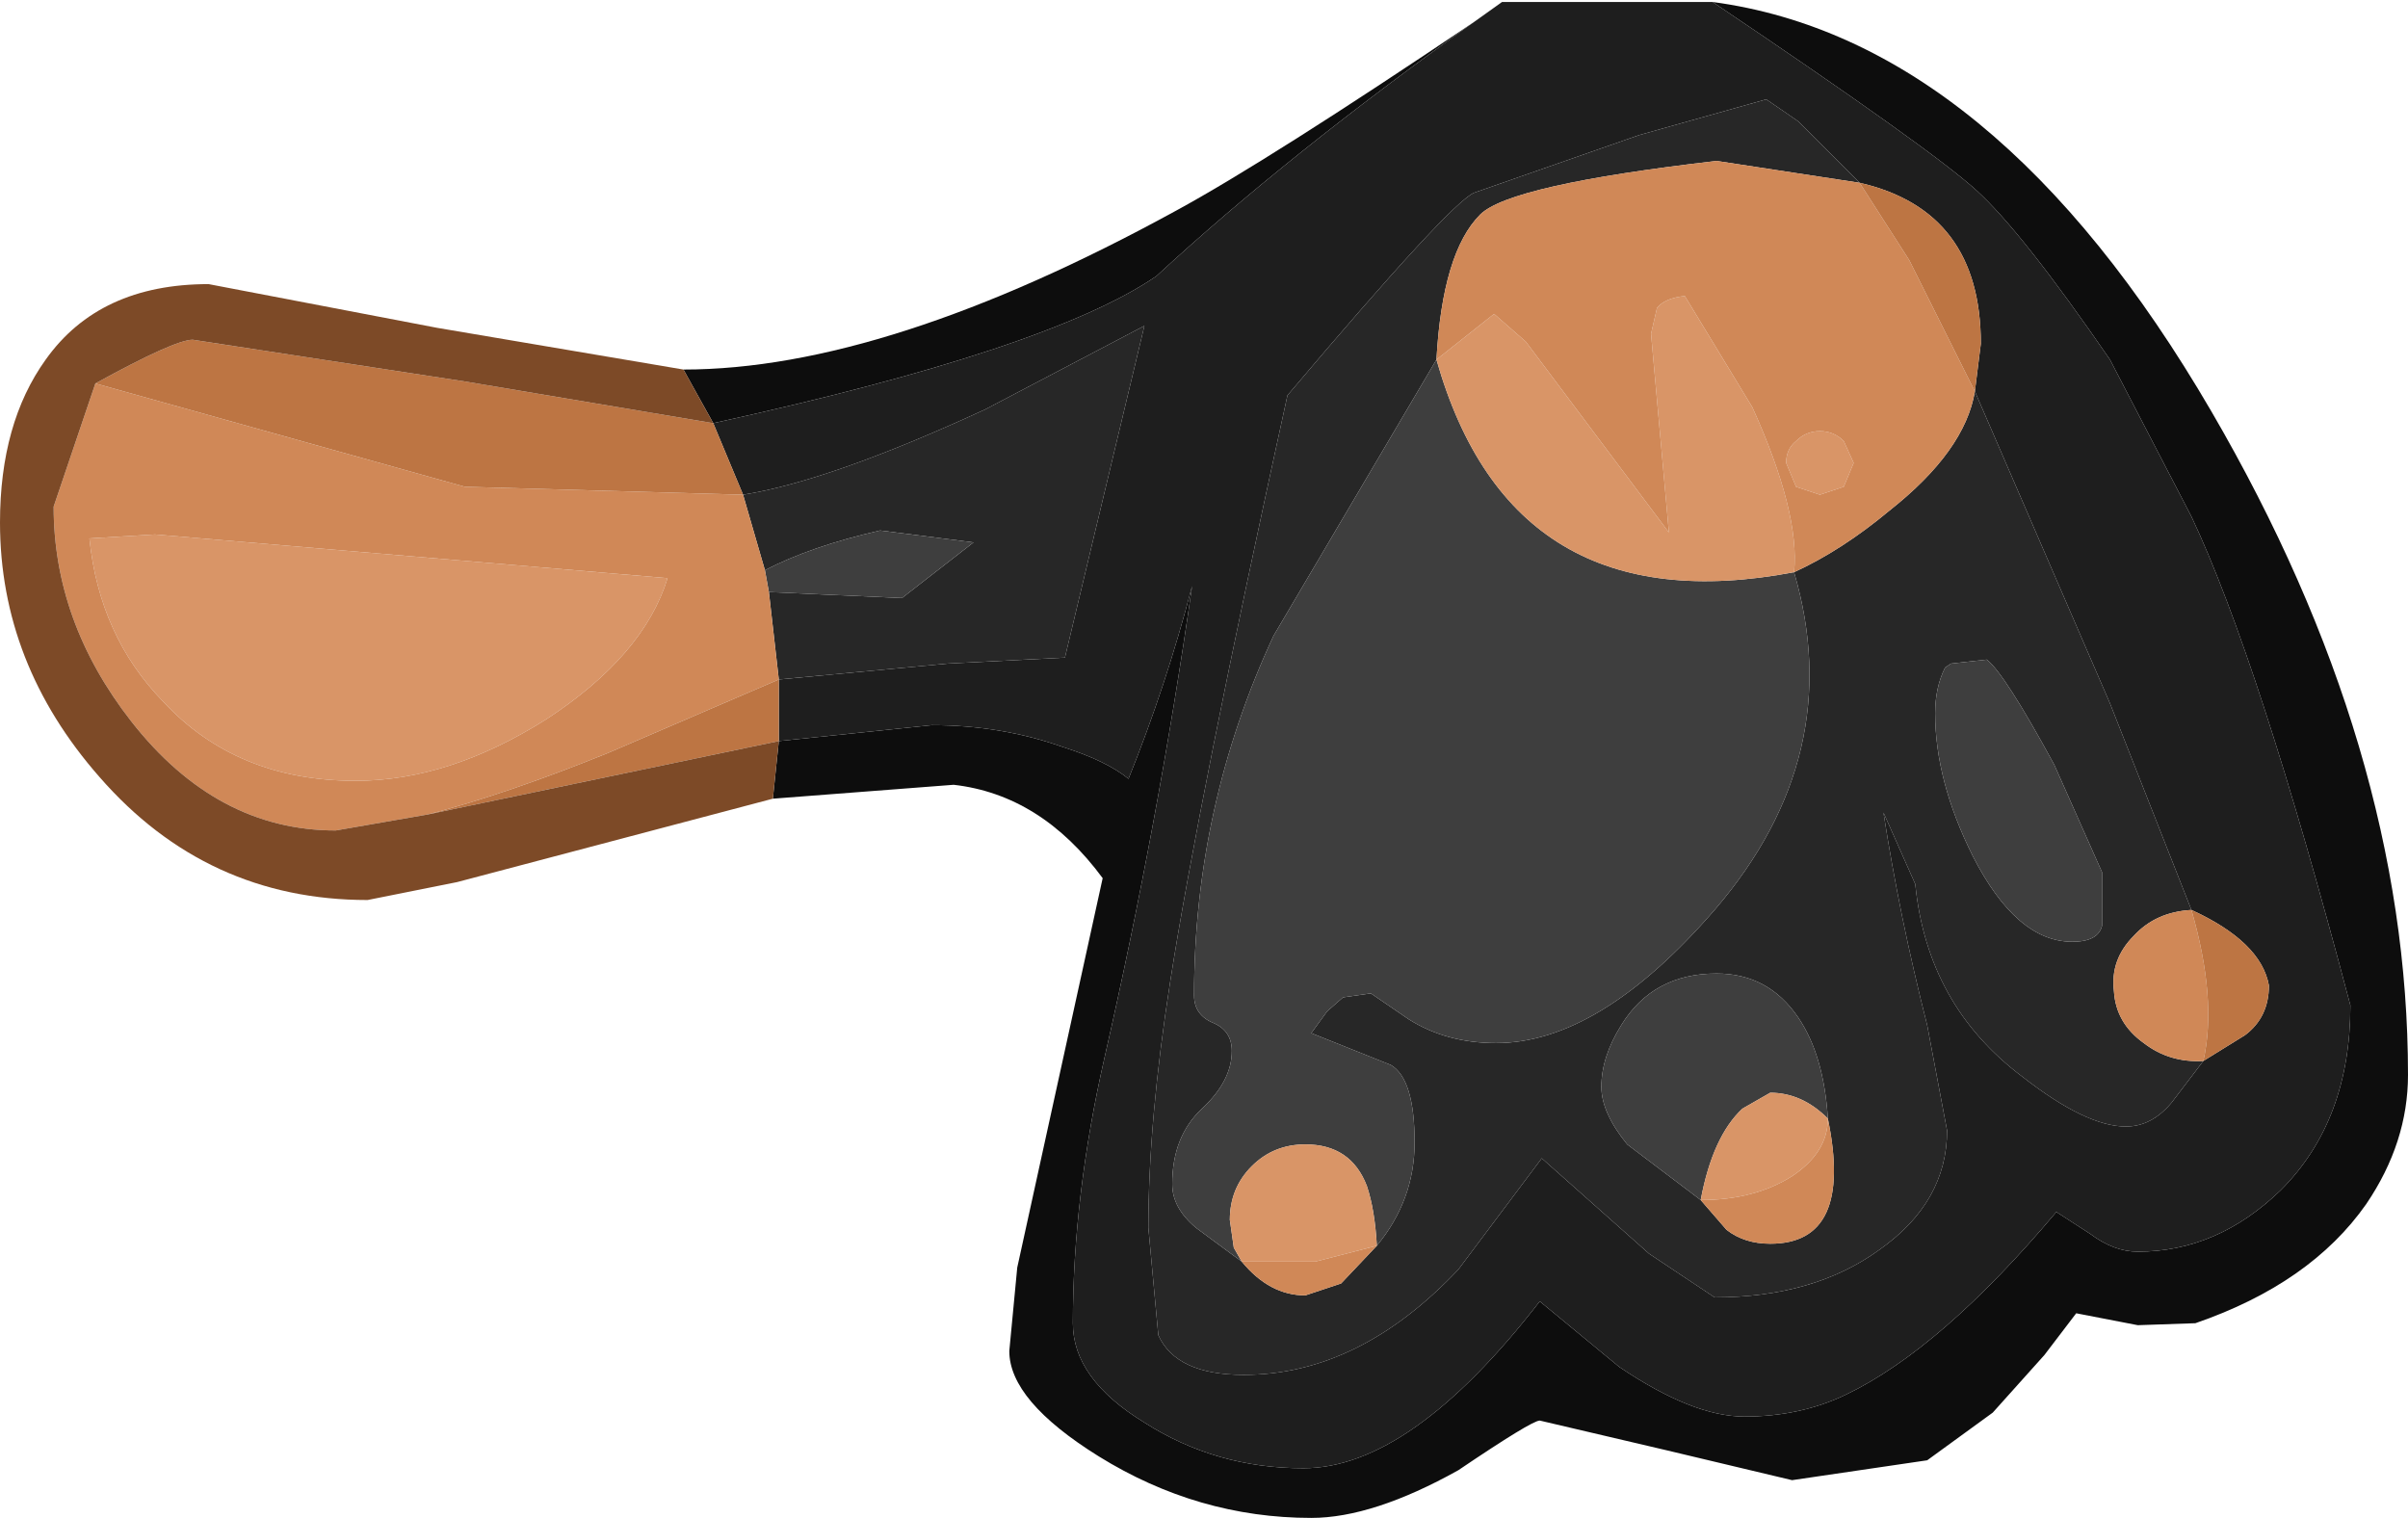 <?xml version="1.0" encoding="UTF-8" standalone="no"?>
<svg xmlns:ffdec="https://www.free-decompiler.com/flash" xmlns:xlink="http://www.w3.org/1999/xlink" ffdec:objectType="shape" height="38.2px" width="60.6px" xmlns="http://www.w3.org/2000/svg">
  <g transform="matrix(1.0, 0.0, 0.0, 1.0, 40.8, 4.25)">
    <path d="M-3.7 -3.7 Q-8.4 -0.35 -11.7 2.7 -14.4 4.55 -22.85 6.4 L-23.6 5.05 Q-18.5 5.05 -11.2 1.05 -8.9 -0.2 -3.7 -3.7 M-21.2 14.4 L-17.35 14.0 Q-15.6 14.0 -14.05 14.55 -12.95 14.9 -12.4 15.35 -11.45 13.0 -10.8 10.5 -11.65 16.45 -13.0 22.35 -13.8 25.85 -13.8 29.05 -13.8 30.45 -12.0 31.55 -10.2 32.7 -8.0 32.7 -5.3 32.7 -2.05 28.5 L-0.05 30.15 Q1.8 31.4 3.1 31.4 4.5 31.4 5.65 30.85 8.05 29.7 10.95 26.25 L11.8 26.8 Q12.4 27.25 13.0 27.25 15.0 27.25 16.6 25.7 18.35 23.95 18.35 21.05 16.05 12.35 14.35 8.75 L12.3 4.8 Q10.1 1.6 8.95 0.55 7.8 -0.5 2.3 -4.2 9.4 -3.25 14.85 6.1 19.8 14.6 19.8 22.8 19.8 24.5 18.75 26.05 17.35 28.05 14.45 29.05 L13.0 29.1 11.45 28.8 10.65 29.85 9.35 31.3 7.7 32.5 4.3 33.0 1.15 32.25 -2.05 31.5 Q-2.25 31.5 -4.1 32.75 -6.25 33.95 -7.8 33.95 -10.65 33.95 -13.15 32.4 -15.4 31.0 -15.4 29.75 L-15.2 27.65 -13.05 17.85 Q-14.6 15.75 -16.8 15.5 L-21.35 15.85 -21.2 14.4" fill="#0d0d0d" fill-rule="evenodd" stroke="none"/>
    <path d="M6.0 0.35 L4.45 -1.2 3.65 -1.75 0.45 -0.85 -3.7 0.6 Q-4.3 0.85 -8.4 5.7 -10.65 15.95 -11.35 20.45 -11.9 23.95 -11.9 26.65 L-11.65 29.35 Q-11.2 30.35 -9.5 30.35 -6.6 30.35 -4.1 27.7 L-2.0 24.9 0.7 27.3 2.35 28.4 Q4.85 28.4 6.5 27.2 8.2 26.0 8.2 24.2 L7.7 21.55 Q7.0 18.8 6.6 16.2 L7.4 18.0 Q7.7 21.05 10.1 22.85 11.7 24.1 12.7 24.1 13.35 24.1 13.85 23.5 L14.65 22.45 15.7 21.8 Q16.3 21.35 16.3 20.55 16.1 19.45 14.35 18.65 L12.3 13.45 8.9 5.6 9.05 4.4 Q9.05 1.05 6.0 0.35 M-3.7 -3.7 L-3.0 -4.2 2.3 -4.2 Q7.8 -0.5 8.95 0.55 10.1 1.6 12.3 4.8 L14.35 8.75 Q16.05 12.35 18.35 21.05 18.35 23.95 16.6 25.7 15.0 27.25 13.0 27.25 12.4 27.25 11.8 26.8 L10.95 26.25 Q8.05 29.7 5.65 30.85 4.5 31.4 3.1 31.4 1.8 31.4 -0.05 30.15 L-2.05 28.5 Q-5.3 32.7 -8.0 32.7 -10.2 32.7 -12.0 31.55 -13.8 30.45 -13.8 29.05 -13.8 25.85 -13.0 22.35 -11.65 16.45 -10.8 10.5 -11.45 13.0 -12.4 15.35 -12.95 14.9 -14.05 14.55 -15.6 14.0 -17.35 14.0 L-21.2 14.4 -21.2 12.85 -16.95 12.45 -14.0 12.3 -12.0 3.95 -16.0 6.05 Q-19.9 7.85 -22.1 8.2 L-22.85 6.4 Q-14.4 4.55 -11.7 2.7 -8.4 -0.35 -3.7 -3.7" fill="#1e1e1e" fill-rule="evenodd" stroke="none"/>
    <path d="M14.65 22.45 L13.85 23.5 Q13.35 24.1 12.7 24.1 11.7 24.1 10.1 22.85 7.7 21.05 7.4 18.0 L6.6 16.2 Q7.0 18.8 7.7 21.55 L8.2 24.2 Q8.2 26.0 6.5 27.2 4.85 28.4 2.35 28.4 L0.7 27.3 -2.0 24.9 -4.1 27.7 Q-6.6 30.35 -9.5 30.35 -11.2 30.35 -11.65 29.35 L-11.9 26.65 Q-11.9 23.95 -11.35 20.45 -10.65 15.95 -8.4 5.7 -4.3 0.85 -3.7 0.6 L0.45 -0.85 3.65 -1.75 4.45 -1.2 6.0 0.35 2.4 -0.2 Q-2.8 0.4 -3.55 1.15 -4.5 2.1 -4.65 4.8 L-8.75 11.75 Q-10.75 16.05 -10.75 20.8 -10.75 21.3 -10.25 21.5 -9.8 21.7 -9.8 22.2 -9.8 22.95 -10.55 23.65 -11.3 24.35 -11.3 25.55 -11.3 26.15 -10.7 26.65 L-9.55 27.5 Q-8.85 28.35 -7.95 28.35 L-7.05 28.05 -6.15 27.1 Q-5.2 25.95 -5.2 24.5 -5.2 22.9 -5.8 22.55 L-7.8 21.75 -7.4 21.2 -7.0 20.85 -6.3 20.75 -5.35 21.4 Q-4.4 22.0 -3.15 22.0 -0.55 22.0 2.35 18.65 5.7 14.75 4.35 10.15 5.55 9.6 6.75 8.6 8.65 7.1 8.9 5.6 L12.3 13.45 14.35 18.65 Q13.45 18.7 12.9 19.3 12.3 19.9 12.4 20.7 12.45 21.5 13.15 22.0 13.8 22.5 14.65 22.45 M-22.1 8.2 Q-19.9 7.85 -16.0 6.05 L-12.0 3.95 -14.0 12.3 -16.95 12.45 -21.2 12.85 -21.45 10.65 -18.1 10.8 -16.3 9.4 -18.65 9.1 Q-20.4 9.5 -21.55 10.1 L-22.1 8.2 M8.15 12.55 Q7.9 13.05 7.9 13.7 7.9 15.4 8.85 17.3 9.95 19.45 11.35 19.45 12.0 19.45 12.1 19.05 L12.1 17.7 10.9 15.0 Q9.65 12.7 9.2 12.35 L8.3 12.45 8.15 12.55 M5.2 23.9 Q5.1 22.3 4.45 21.35 3.7 20.25 2.4 20.25 0.8 20.25 0.0 21.55 -0.5 22.35 -0.5 23.1 -0.5 23.75 0.15 24.55 L2.0 25.95 2.65 26.7 Q3.1 27.05 3.75 27.05 5.85 27.05 5.2 23.9" fill="#272727" fill-rule="evenodd" stroke="none"/>
    <path d="M4.35 10.15 Q5.7 14.75 2.35 18.65 -0.55 22.0 -3.15 22.0 -4.4 22.0 -5.35 21.4 L-6.3 20.75 -7.0 20.85 -7.4 21.2 -7.8 21.75 -5.8 22.55 Q-5.2 22.9 -5.2 24.5 -5.2 25.95 -6.15 27.1 -6.2 26.2 -6.4 25.6 -6.8 24.55 -7.95 24.55 -8.75 24.55 -9.3 25.1 -9.85 25.65 -9.85 26.45 L-9.75 27.15 -9.55 27.5 -10.7 26.65 Q-11.3 26.15 -11.3 25.55 -11.3 24.35 -10.55 23.65 -9.8 22.95 -9.8 22.2 -9.8 21.7 -10.25 21.5 -10.75 21.3 -10.75 20.8 -10.75 16.05 -8.75 11.75 L-4.65 4.8 Q-2.75 11.5 4.35 10.15 M-21.55 10.1 Q-20.4 9.5 -18.65 9.1 L-16.3 9.4 -18.1 10.8 -21.45 10.65 -21.55 10.1 M8.15 12.55 L8.3 12.45 9.2 12.35 Q9.65 12.7 10.9 15.0 L12.1 17.7 12.1 19.05 Q12.0 19.45 11.35 19.45 9.95 19.45 8.85 17.3 7.9 15.4 7.9 13.7 7.9 13.05 8.15 12.55 M5.2 23.9 Q4.55 23.25 3.75 23.25 L3.05 23.65 Q2.3 24.35 2.0 25.95 L0.15 24.55 Q-0.5 23.75 -0.5 23.1 -0.5 22.35 0.0 21.55 0.8 20.25 2.4 20.25 3.7 20.25 4.45 21.35 5.1 22.3 5.2 23.9" fill="#3e3e3e" fill-rule="evenodd" stroke="none"/>
    <path d="M-4.65 4.8 L-3.2 3.65 -2.4 4.35 1.2 9.15 0.75 4.15 0.9 3.5 Q1.1 3.25 1.6 3.2 L3.3 6.0 Q4.5 8.65 4.35 10.15 -2.75 11.5 -4.65 4.8 M-36.9 9.2 L-24.0 10.3 Q-24.6 12.25 -27.05 13.85 -29.5 15.4 -31.85 15.4 -34.85 15.4 -36.7 13.4 -38.3 11.75 -38.55 9.3 L-36.9 9.2 M-9.55 27.5 L-9.75 27.15 -9.85 26.45 Q-9.85 25.65 -9.3 25.1 -8.75 24.55 -7.95 24.55 -6.8 24.55 -6.4 25.6 -6.2 26.2 -6.15 27.1 L-7.7 27.5 -9.55 27.5 M4.4 8.0 L4.15 7.4 Q4.15 7.05 4.4 6.85 4.65 6.6 5.0 6.6 5.35 6.6 5.6 6.85 L5.85 7.4 5.6 8.0 5.0 8.2 4.4 8.0 M2.0 25.95 Q2.3 24.35 3.05 23.65 L3.75 23.25 Q4.55 23.25 5.2 23.9 5.2 24.75 4.3 25.35 3.35 25.95 2.0 25.95" fill="#d99567" fill-rule="evenodd" stroke="none"/>
    <path d="M14.35 18.65 Q15.0 20.9 14.65 22.45 13.8 22.5 13.15 22.0 12.45 21.5 12.4 20.7 12.3 19.9 12.9 19.3 13.45 18.7 14.35 18.65 M-4.65 4.8 Q-4.5 2.1 -3.55 1.15 -2.8 0.4 2.4 -0.2 L6.0 0.35 7.25 2.3 8.9 5.6 Q8.65 7.1 6.75 8.6 5.55 9.6 4.35 10.15 4.5 8.65 3.3 6.0 L1.6 3.2 Q1.1 3.25 0.9 3.5 L0.75 4.15 1.2 9.15 -2.4 4.35 -3.2 3.65 -4.65 4.8 M-6.15 27.1 L-7.05 28.05 -7.95 28.35 Q-8.85 28.35 -9.55 27.5 L-7.7 27.5 -6.15 27.1 M-21.45 10.65 L-21.2 12.85 -25.5 14.7 Q-28.1 15.75 -30.05 16.25 L-32.35 16.65 Q-35.35 16.65 -37.5 13.9 -39.45 11.4 -39.45 8.5 L-38.4 5.4 -29.1 8.0 -22.1 8.2 -21.55 10.1 -21.45 10.65 M-36.9 9.2 L-38.55 9.3 Q-38.3 11.75 -36.7 13.4 -34.85 15.4 -31.85 15.4 -29.5 15.4 -27.05 13.85 -24.6 12.25 -24.0 10.3 L-36.9 9.2 M4.4 8.0 L5.0 8.2 5.6 8.0 5.85 7.4 5.6 6.85 Q5.35 6.6 5.0 6.6 4.65 6.6 4.4 6.85 4.15 7.05 4.15 7.4 L4.4 8.0 M2.0 25.95 Q3.35 25.95 4.3 25.35 5.2 24.75 5.2 23.9 5.85 27.05 3.75 27.05 3.1 27.05 2.65 26.7 L2.0 25.95" fill="#d08857" fill-rule="evenodd" stroke="none"/>
    <path d="M6.0 0.35 Q9.05 1.05 9.05 4.4 L8.9 5.6 7.25 2.3 6.0 0.35 M14.35 18.65 Q16.1 19.45 16.3 20.55 16.3 21.35 15.7 21.8 L14.65 22.45 Q15.0 20.9 14.35 18.65 M-22.85 6.4 L-22.1 8.2 -29.1 8.0 -38.4 5.4 Q-36.4 4.3 -35.95 4.3 L-29.1 5.35 -22.85 6.4 M-21.2 12.85 L-21.2 14.4 -30.05 16.25 Q-28.1 15.75 -25.5 14.7 L-21.2 12.85" fill="#bd7543" fill-rule="evenodd" stroke="none"/>
    <path d="M-21.35 15.85 L-29.3 17.95 -31.55 18.4 Q-35.6 18.4 -38.3 15.3 -40.8 12.45 -40.8 8.9 -40.8 6.4 -39.65 4.8 -38.3 2.9 -35.55 2.9 L-29.8 4.0 -23.6 5.05 -22.85 6.4 -29.1 5.35 -35.95 4.3 Q-36.4 4.3 -38.4 5.4 L-39.45 8.5 Q-39.45 11.4 -37.5 13.9 -35.35 16.65 -32.35 16.65 L-30.05 16.25 -21.2 14.4 -21.35 15.85" fill="#7d4a27" fill-rule="evenodd" stroke="none"/>
  </g>
</svg>
